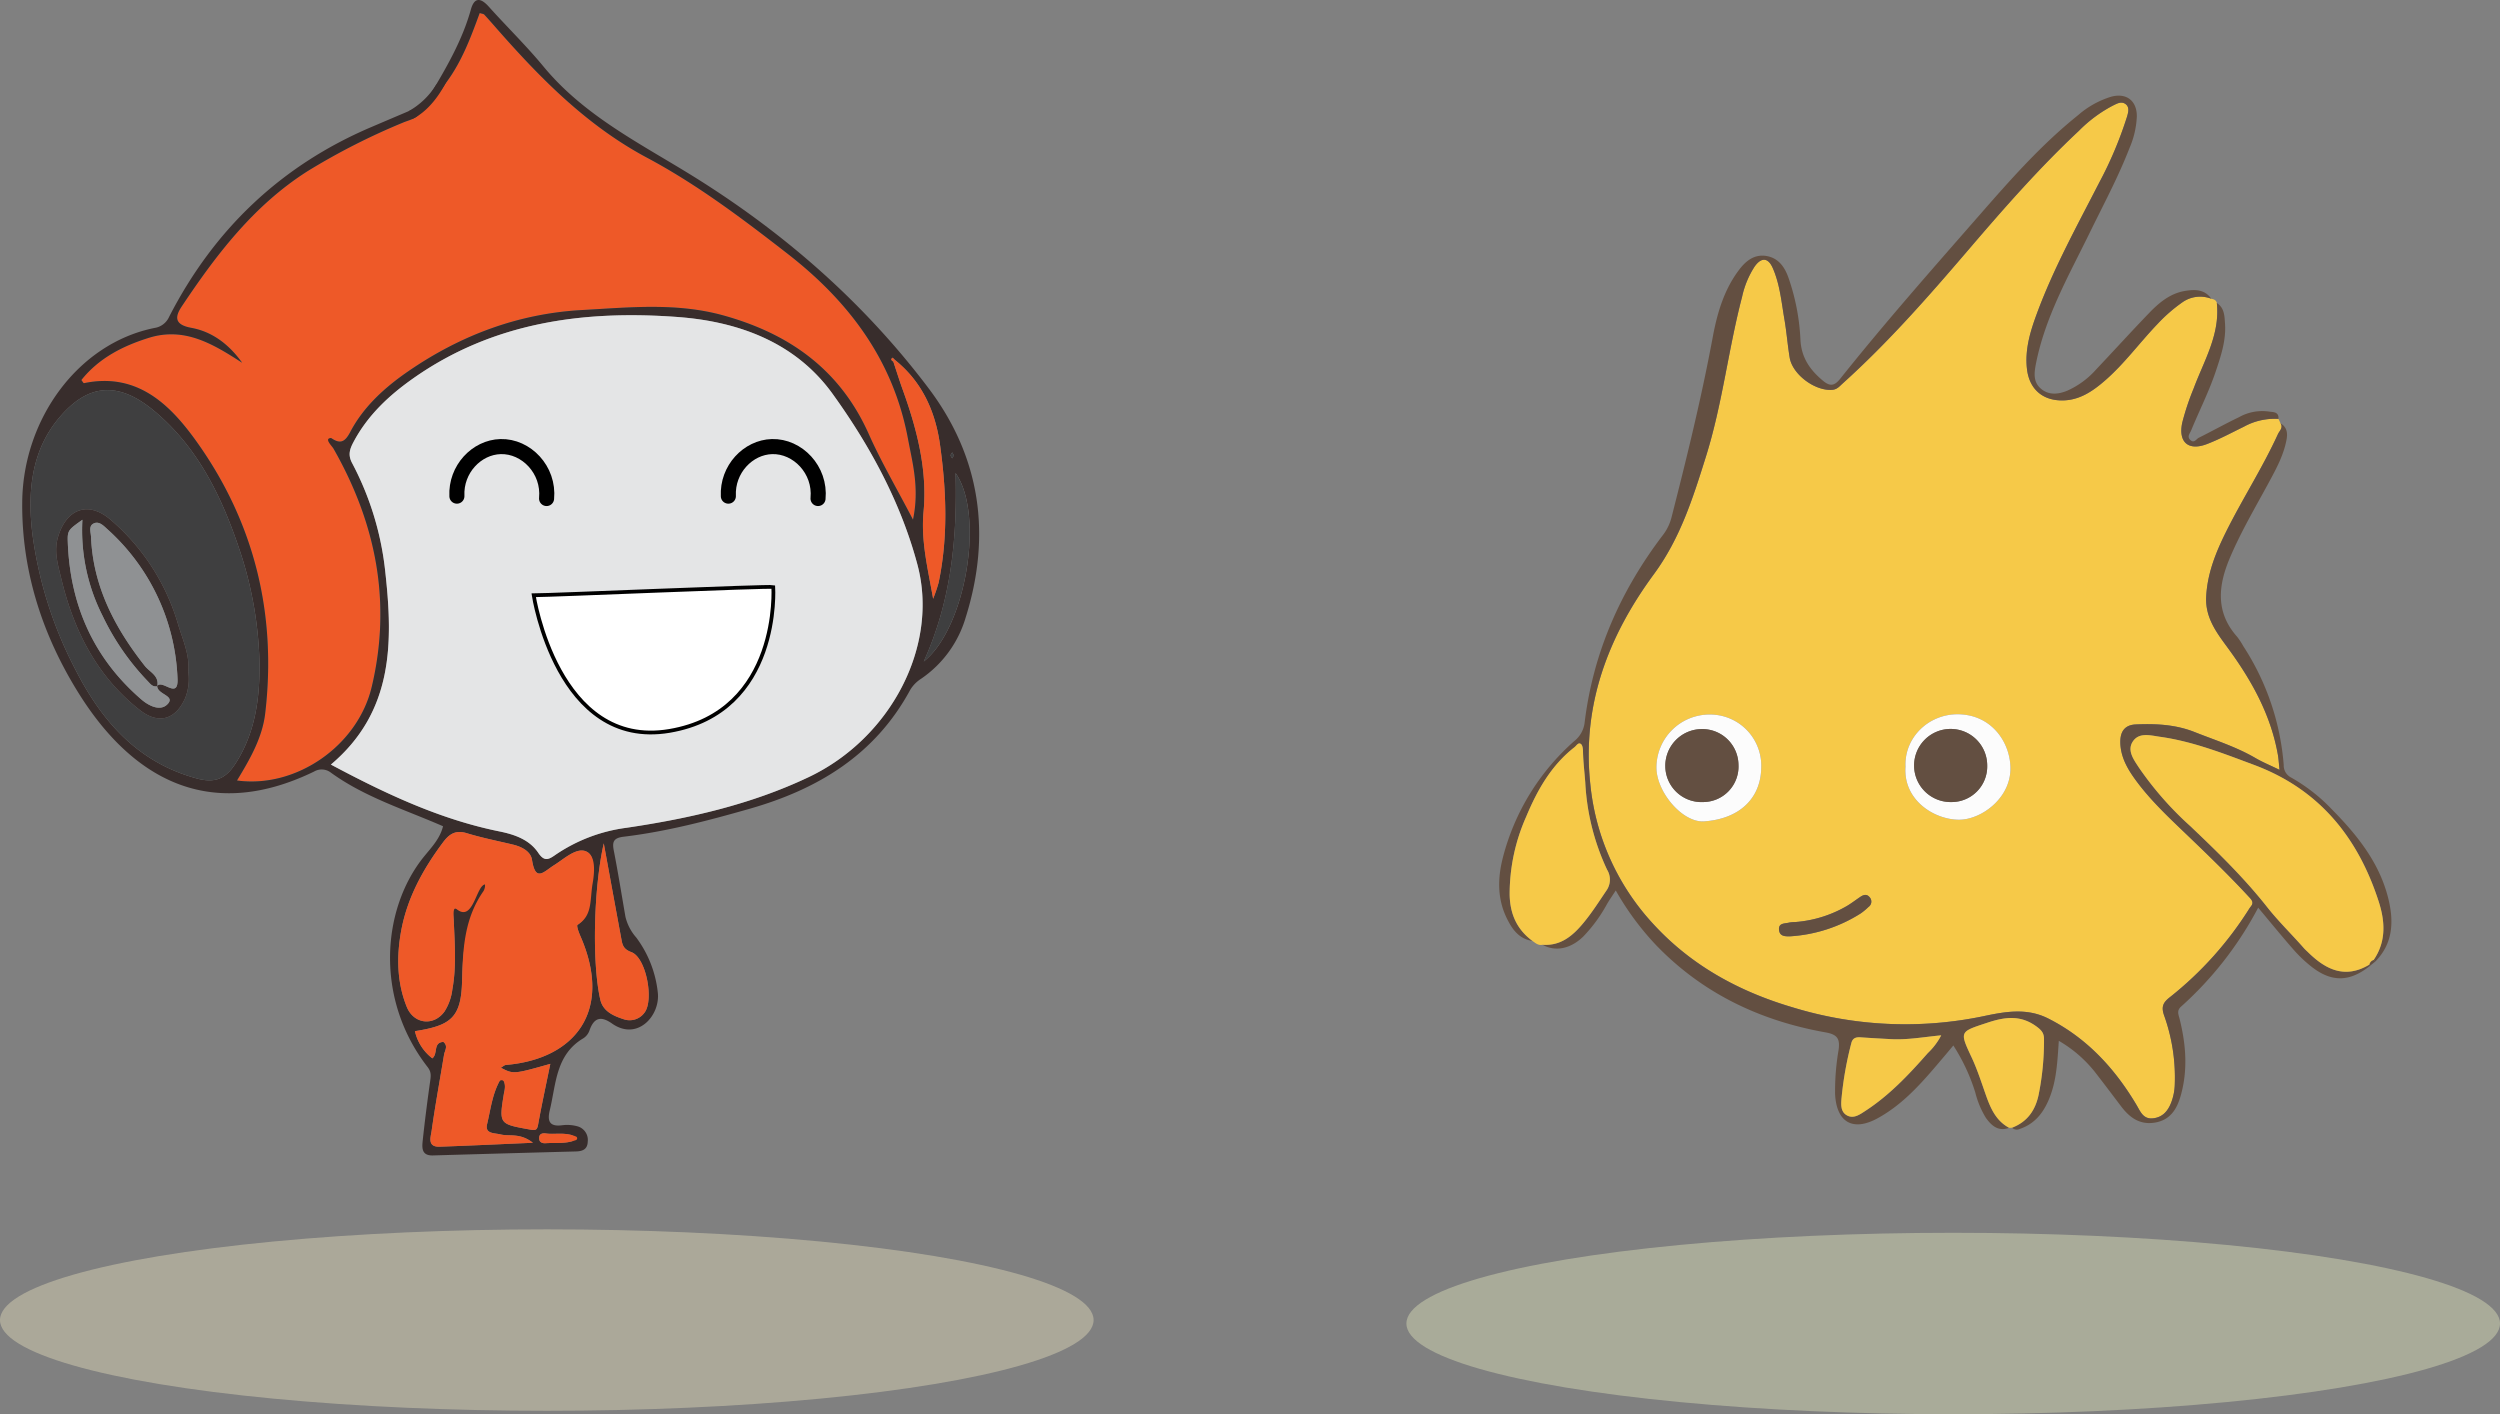 <svg xmlns="http://www.w3.org/2000/svg" width="621" height="351.294" viewBox="0 0 621 351.294"><rect x="0" y="0" width="621" height="351.294" fill="#808080" stroke="none"/><defs><style>.a{fill:#f6c948;}.b{fill:#634f41;}.c{fill:#fcfcfc;}.d{fill:#d5d9b4;}.d,.l{opacity:0.49;}.e{fill:#ee5928;}.f{fill:#382d2c;}.g{fill:#e4e5e6;}.h{fill:#3f3f40;}.i{fill:#8f9193;}.j{fill:none;stroke-width:3.743px;}.j,.k{stroke:#000;stroke-linecap:round;stroke-miterlimit:10;}.k{fill:#fff;stroke-width:0.936px;}.l{fill:#d9d2b4;}</style></defs><g transform="translate(-461.232 -402.269)"><g transform="translate(833.632 426.026)"><path class="a" d="M875.26,490.288a63.151,63.151,0,0,0-2.832,8.49c-1.055,4.863,1.49,7.122,6.133,5.337,3.132-1.2,6.109-2.816,9.135-4.29a15.923,15.923,0,0,1,8.626-1.962q.247.543.5,1.086c.753,1.115-.257,1.885-.628,2.7-3.844,8.409-8.887,16.186-12.984,24.463-2.5,5.057-4.573,10.228-4.843,16.005-.262,5.6,3.124,9.493,6.043,13.556,5.591,7.777,10.058,16.024,11.757,25.563.195,1.089.25,2.2.424,3.808-2.261-1.1-4.207-1.9-6.01-2.951-4.768-2.774-10-4.418-15.082-6.435-4.755-1.887-9.655-2.11-14.638-1.893-2.512.109-3.8,1.547-3.818,4.218-.027,3.55,1.586,6.515,3.576,9.282,3.795,5.28,8.549,9.681,13.213,14.153,5.267,5.051,10.505,10.119,15.448,15.5,1.17,1.273.28,1.852-.144,2.506A87.275,87.275,0,0,1,869.4,641.476c-1.683,1.3-2.277,2.345-1.463,4.611a45.693,45.693,0,0,1,2.63,17.121,13.589,13.589,0,0,1-.857,4.391c-.814,2.141-2.135,3.763-4.593,4.005-2.412.238-3.1-1.727-4.041-3.308-5.413-9.112-12.357-16.659-21.948-21.5-5.288-2.668-10.612-1.725-16.116-.555A95.186,95.186,0,0,1,775.541,644c-13.239-3.923-25.063-10.372-34.491-20.649a59.633,59.633,0,0,1-15.662-34.779c-2.116-19.632,4.468-36.744,15.786-52.13,6.562-8.919,9.715-18.956,12.935-29.226,4.08-13.011,5.548-26.565,8.983-39.692a22.568,22.568,0,0,1,3.1-7.487c1.685-2.387,3.371-2.27,4.526.378,1.773,4.067,2.153,8.488,2.9,12.8.536,3.12.775,6.292,1.291,9.416.7,4.234,6.351,8.38,10.616,8.006,1.186-.1,1.786-.89,2.543-1.57,11.307-10.179,21.3-21.589,31.168-33.125,8.766-10.245,17.642-20.4,27.508-29.633a34.108,34.108,0,0,1,8.291-6.191c1.107-.536,2.279-1.3,3.38-.4,1,.821.558,2.171.254,3.188a95.808,95.808,0,0,1-6.878,16.276c-5.47,10.674-11.29,21.194-15.46,32.468-1.62,4.382-3.04,8.926-2.479,13.816.525,4.581,3.393,7.539,8.062,7.789,4.559.245,8.035-2.071,11.284-4.888,4.89-4.24,8.677-9.5,13.14-14.142a39.1,39.1,0,0,1,6.133-5.334,7.622,7.622,0,0,1,7.179-.865c.624.127,1.189.331,1.366,1.043C881.853,476.891,877.823,483.4,875.26,490.288Zm-58.42,107.147c5.511.088,13.134-5.317,12.9-13.078-.2-6.5-4.951-13.134-13.192-13.117-7.2.014-13.21,5.828-12.875,13.031C803.087,592.459,810.619,597.336,816.841,597.435Zm-63.2.413c8.787-.609,14.049-5.695,14.2-13.243A12.724,12.724,0,0,0,755.1,571.3a13.186,13.186,0,0,0-13.289,13.131C741.8,590.615,748.351,598.215,753.641,597.848Zm38.894,22.87a15.025,15.025,0,0,0,1.942-1.61,1.618,1.618,0,0,0,.256-2.47c-.7-.815-1.505-.558-2.264-.051-1.086.729-2.125,1.534-3.242,2.208a30.02,30.02,0,0,1-13.013,4.062,8.231,8.231,0,0,0-1.4.117c-1.088.293-2.757.036-2.551,1.869.182,1.622,1.589,1.577,2.84,1.552A37,37,0,0,0,792.535,620.718Z" transform="translate(-702.749 -417.57)"/><path class="b" d="M905.706,503.585c-.711,3.85-2.551,7.221-4.375,10.6-3.339,6.179-6.919,12.23-9.674,18.715-2.931,6.895-3.675,13.535,1.776,19.663a18.311,18.311,0,0,1,1.54,2.348A63.006,63.006,0,0,1,905,584.4a3.378,3.378,0,0,0,1.851,3.133A43.593,43.593,0,0,1,917,595.47c6.317,6.405,11.874,13.33,14.031,22.321,1.347,5.611,1.1,11-3.286,15.45l-.4-.4c3.166-4.614,2.834-9.615,1.236-14.549-5.168-15.962-14.8-27.872-30.958-33.9-7.64-2.852-15.215-5.84-23.348-6.981-2.373-.334-5.207-1.182-6.761,1.176-1.469,2.229.211,4.472,1.5,6.447a82.152,82.152,0,0,0,12.746,14.531c6.73,6.38,13.382,12.859,19.122,20.136,2.849,3.61,6.122,6.769,9.125,10.2.308.352.664.66,1,.989,4.412,4.354,9.226,6.741,15.267,3.117.072.084.142.168.212.253-5.009,4.047-9.513,4.2-14.5.322a32.9,32.9,0,0,1-4.484-4.234c-2.971-3.379-5.81-6.874-8.843-10.488a87.8,87.8,0,0,1-19.15,24.569c-1.152,1.007-.63,2.018-.368,3.06,1.594,6.366,2.086,12.755.253,19.149-.949,3.308-2.622,6.01-6.443,6.613-3.748.593-6.247-1.279-8.343-4.049-2.205-2.913-4.4-5.831-6.646-8.713a31.713,31.713,0,0,0-8.826-7.557c-.344,5.108-.548,9.8-2.322,14.207-1.418,3.527-3.522,6.347-7.314,7.658a1.773,1.773,0,0,1-2-.274c3.767-1.45,5.78-4.255,6.607-8.153a67.813,67.813,0,0,0,1.344-13.915c0-1.5-.709-2.231-1.882-3.091-3.922-2.877-7.789-2.383-12.137-.94-6.9,2.292-7.029,2.069-3.969,8.6,1.432,3.058,2.445,6.259,3.567,9.425,1.154,3.259,2.5,6.353,5.767,8.1-2.711.971-4.387-.537-5.792-2.509a22.345,22.345,0,0,1-2.593-6.2,47.455,47.455,0,0,0-5.476-11.756c-.751.9-1.338,1.611-1.933,2.313-5.036,5.934-9.969,12.024-16.957,15.813-6.145,3.332-10.179.878-10.485-6.137a60.535,60.535,0,0,1,.877-10.917c.385-2.793-.37-3.809-3.245-4.323-16.286-2.9-30.625-9.711-42.21-21.791a69.576,69.576,0,0,1-9.9-13.458c-.853,1.315-1.543,2.3-2.15,3.326a37.381,37.381,0,0,1-5.953,8.147c-3.16,3.055-6.936,3.785-10.079,2.017,4.528.326,7.536-2.267,10.158-5.434,2.086-2.521,3.848-5.286,5.681-8a4.692,4.692,0,0,0,.191-5.2,57.769,57.769,0,0,1-5.422-21.662c-.19-2.586-.521-5.166-.566-7.771-.01-.621-.114-1.5-.515-1.8-.652-.485-1.1.4-1.574.774-5.808,4.521-9.29,10.725-12.042,17.323a47.291,47.291,0,0,0-4.088,19.333c.1,4.831,1.8,8.63,5.66,11.482-3.417-.5-5.114-3.021-6.432-5.766-2.345-4.882-2.2-10.032-.865-15.119a57.735,57.735,0,0,1,17.693-28.763,6.882,6.882,0,0,0,2.575-4.644c2.119-17.341,8.944-32.76,19.487-46.588a12.157,12.157,0,0,0,2.131-4.5c3.778-14.786,7.411-29.6,10.2-44.614,1.11-5.983,2.829-11.864,6.639-16.835,1.673-2.183,3.791-3.8,6.7-3.31,2.967.5,4.519,2.7,5.47,5.4a54.165,54.165,0,0,1,2.974,15.387c.22,4.453,2.361,7.507,5.6,10.2,1.794,1.495,2.877,1.264,4.306-.528,11.1-13.922,22.889-27.26,34.6-40.658,7.644-8.741,15.327-17.467,24.439-24.764a22.591,22.591,0,0,1,8.286-4.617c3.732-.982,6.334.986,6.33,4.861a21.942,21.942,0,0,1-1.815,7.89c-2.813,7.263-6.5,14.111-9.909,21.094-5.163,10.578-11.076,20.853-13.364,32.628-.435,2.243-.628,4.373,1.16,5.976,1.958,1.755,4.336,1.535,6.622.6a20.978,20.978,0,0,0,7.192-5.282c4.442-4.691,8.781-9.48,13.267-14.129,2.421-2.508,5.141-4.752,8.713-5.363,2.44-.416,4.954-.506,6.639,1.936a7.622,7.622,0,0,0-7.179.865,39.1,39.1,0,0,0-6.133,5.334c-4.463,4.638-8.25,9.9-13.14,14.142-3.25,2.817-6.726,5.134-11.284,4.888-4.668-.25-7.536-3.208-8.062-7.789-.561-4.89.859-9.434,2.479-13.816,4.17-11.274,9.99-21.794,15.46-32.468a95.812,95.812,0,0,0,6.878-16.276c.3-1.017.747-2.367-.254-3.188-1.1-.9-2.273-.136-3.38.4a34.108,34.108,0,0,0-8.291,6.191c-9.866,9.232-18.742,19.388-27.508,29.633-9.87,11.536-19.861,22.946-31.168,33.125-.757.679-1.357,1.465-2.544,1.57-4.264.374-9.917-3.772-10.616-8.006-.516-3.124-.756-6.3-1.291-9.416-.742-4.315-1.122-8.736-2.9-12.8-1.155-2.648-2.841-2.765-4.526-.379a22.57,22.57,0,0,0-3.1,7.487c-3.435,13.126-4.9,26.68-8.983,39.692-3.22,10.27-6.372,20.307-12.935,29.226-11.319,15.386-17.9,32.5-15.787,52.13a59.634,59.634,0,0,0,15.662,34.78c9.428,10.278,21.252,16.726,34.491,20.649a95.186,95.186,0,0,0,47.469,2.24c5.5-1.17,10.828-2.113,16.116.555,9.591,4.842,16.535,12.389,21.948,21.5.938,1.581,1.629,3.546,4.041,3.308,2.458-.242,3.779-1.865,4.593-4.005a13.594,13.594,0,0,0,.857-4.391,45.692,45.692,0,0,0-2.63-17.121c-.814-2.267-.22-3.311,1.463-4.611A87.274,87.274,0,0,0,896.508,620c.423-.654,1.314-1.233.144-2.506-4.943-5.379-10.182-10.447-15.448-15.5-4.664-4.472-9.419-8.873-13.213-14.153-1.99-2.768-3.6-5.732-3.576-9.282.022-2.671,1.306-4.109,3.818-4.218,4.982-.217,9.883.006,14.638,1.893,5.086,2.017,10.313,3.661,15.082,6.435,1.8,1.049,3.75,1.851,6.01,2.951-.174-1.605-.229-2.719-.424-3.808-1.7-9.538-6.166-17.786-11.757-25.563-2.919-4.062-6.3-7.957-6.043-13.556.271-5.777,2.34-10.948,4.843-16.005,4.1-8.277,9.14-16.055,12.984-24.463.371-.814,1.381-1.584.629-2.7C905.774,500.479,906.021,501.878,905.706,503.585ZM807.475,652.513c-2.521-.136-5.041-.272-7.559-.45-1.155-.082-2,.166-2.319,1.438a86.3,86.3,0,0,0-2.416,13.5c-.142,1.614-.365,3.622,1.46,4.519,1.6.786,3.085-.3,4.4-1.158,6.006-3.89,10.855-9.054,15.54-14.374a16.734,16.734,0,0,0,3.341-4.42C815.6,651.976,811.566,652.733,807.475,652.513Z" transform="translate(-710.127 -418.147)"/><path class="a" d="M720.042,575.7c4.528.326,7.536-2.267,10.158-5.434,2.086-2.521,3.848-5.286,5.681-8a4.692,4.692,0,0,0,.191-5.2,57.771,57.771,0,0,1-5.422-21.662c-.19-2.586-.521-5.166-.566-7.771-.01-.621-.114-1.5-.515-1.8-.652-.485-1.1.4-1.574.774-5.808,4.521-9.29,10.725-12.041,17.323a47.289,47.289,0,0,0-4.088,19.333c.1,4.831,1.8,8.63,5.66,11.482C718.28,575.29,718.993,575.941,720.042,575.7Z" transform="translate(-709.267 -364.779)"/><path class="a" d="M799.225,598.532c3.768-1.45,5.78-4.255,6.607-8.153a67.824,67.824,0,0,0,1.344-13.915c0-1.5-.709-2.231-1.882-3.091-3.922-2.877-7.789-2.383-12.137-.94-6.905,2.292-7.029,2.069-3.969,8.6,1.432,3.058,2.445,6.259,3.567,9.425,1.154,3.259,2.5,6.353,5.767,8.1Z" transform="translate(-671.845 -342.161)"/><path class="b" d="M832.188,452.571c.847,7.815-3.183,14.325-5.746,21.212a63.132,63.132,0,0,0-2.832,8.49c-1.055,4.863,1.49,7.122,6.133,5.337,3.132-1.2,6.109-2.816,9.134-4.29a15.923,15.923,0,0,1,8.626-1.961c.147-1.9-1.478-1.644-2.479-1.836a11.788,11.788,0,0,0-7.328,1.417c-3.374,1.611-6.64,3.447-9.992,5.11-.629.311-1.164,1.495-2.134.51-.832-.845-.042-1.626.232-2.3,2.023-4.932,4.45-9.691,6.146-14.765,1.282-3.832,2.563-7.661,2.28-11.766C834.1,455.842,834.105,453.8,832.188,452.571Z" transform="translate(-653.932 -401.065)"/><path class="b" d="M854.8,563.054q.631-.509,1.263-1.016c-.133-.133-.268-.266-.4-.4a1.506,1.506,0,0,0-1.074,1.164C854.661,562.885,854.731,562.969,854.8,563.054Z" transform="translate(-638.442 -346.945)"/><path class="c" d="M790.467,520.852c8.241-.016,13,6.613,13.192,13.117.232,7.761-7.391,13.167-12.9,13.078-6.221-.1-13.753-4.976-13.165-13.165C777.257,526.68,783.266,520.865,790.467,520.852Zm7.423,12.646a9.081,9.081,0,1,0-8.941,9.158A8.851,8.851,0,0,0,797.889,533.5Z" transform="translate(-676.666 -367.183)"/><path class="c" d="M749.521,520.895a12.724,12.724,0,0,1,12.742,13.3c-.15,7.549-5.412,12.634-14.2,13.243-5.289.367-11.843-7.233-11.832-13.415A13.186,13.186,0,0,1,749.521,520.895Zm7.091,12.458a8.992,8.992,0,0,0-9.332-8.84,9.122,9.122,0,0,0-8.844,9.342,8.985,8.985,0,0,0,9.368,8.781A8.829,8.829,0,0,0,756.612,533.352Z" transform="translate(-697.173 -367.163)"/><path class="b" d="M759.433,561.12a36.945,36.945,0,0,0,17.429-5.672,15.048,15.048,0,0,0,1.942-1.61,1.618,1.618,0,0,0,.256-2.47c-.7-.815-1.505-.558-2.264-.051-1.086.729-2.125,1.534-3.242,2.208a30.02,30.02,0,0,1-13.013,4.062,8.237,8.237,0,0,0-1.4.117c-1.088.293-2.758.036-2.551,1.869C756.777,561.2,758.184,561.15,759.433,561.12Z" transform="translate(-687.077 -352.301)"/><path class="a" d="M874.265,581.326a1.505,1.505,0,0,1,1.074-1.164c3.166-4.614,2.834-9.615,1.236-14.549-5.168-15.962-14.8-27.872-30.958-33.9-7.64-2.852-15.215-5.84-23.348-6.981-2.373-.334-5.207-1.182-6.761,1.176-1.469,2.229.211,4.472,1.5,6.447a82.139,82.139,0,0,0,12.746,14.531c6.73,6.38,13.382,12.859,19.122,20.136,2.849,3.61,6.123,6.769,9.125,10.2.308.352.664.66,1,.989C863.41,582.564,868.224,584.95,874.265,581.326Z" transform="translate(-658.119 -365.47)"/><path class="a" d="M791.75,574.153c-4.33.41-8.361,1.167-12.452.947-2.521-.136-5.041-.272-7.559-.45-1.155-.082-2,.166-2.319,1.438a86.3,86.3,0,0,0-2.416,13.5c-.142,1.614-.365,3.622,1.46,4.518,1.6.786,3.085-.3,4.4-1.158,6.006-3.89,10.855-9.053,15.54-14.374A16.734,16.734,0,0,0,791.75,574.153Z" transform="translate(-681.949 -340.734)"/><path class="b" d="M788.228,541.439a8.851,8.851,0,0,0,8.941-9.158,9.081,9.081,0,1,0-8.941,9.158Z" transform="translate(-675.946 -365.966)"/><path class="b" d="M747.075,541.437a8.829,8.829,0,0,0,8.808-9.284,8.992,8.992,0,0,0-9.332-8.84,9.122,9.122,0,0,0-8.844,9.342A8.985,8.985,0,0,0,747.075,541.437Z" transform="translate(-696.444 -365.963)"/></g><ellipse class="d" cx="135.825" cy="22.535" rx="135.825" ry="22.535" transform="translate(810.582 708.494)"/><g transform="translate(466.744 402.269)"><path class="e" d="M559.324,427.417l2.119-2.781c2.294.212,2.986-1.671,4.032-3.087,3.82-5.175,6.022-11.156,8.213-17.115.548.18.943.187,1.131.389,1.118,1.2,2.189,2.443,3.272,3.676,10.879,12.374,22.333,23.96,37.154,31.869,12.474,6.657,23.767,15.19,34.935,23.871,15.3,11.9,26.263,26.537,29.879,45.905,1.142,6.108,2.906,12.284,1.255,20.13-4.113-7.9-7.927-14.4-10.976-21.243-7.1-15.936-19.589-24.869-35.99-29.453-11.711-3.274-23.465-2.02-35.24-1.372-15.809.869-30.123,6.262-43.09,15.16-5.837,4.005-11.181,8.817-14.5,15.158-1.414,2.7-2.627,2.9-4.742,1.469-.479,1.384.208,1.967.6,2.656,10.571,18.55,14.485,38.207,9.476,59.208-3.48,14.6-18.777,25.22-33.449,23.209,3.194-5.282,6.286-10.607,7-16.651,2.9-24.653-2.672-47.439-17.073-67.568-6.534-9.133-14.709-17.232-27.94-14.476-.13.027-.361-.419-.651-.775,4.361-5.475,10.328-8.479,16.786-10.493,8.892-2.771,16.014,1.591,23.163,6.212-3.2-4.486-7.346-7.718-12.627-8.686-4.121-.756-4.186-2.618-2.4-5.306,8.6-12.9,17.925-25.145,31.295-33.63a166.565,166.565,0,0,1,23.654-12.039C556.531,430.832,559.309,430.536,559.324,427.417Z" transform="translate(-460.043 -401.195)"/><path class="f" d="M564.2,428.492c-.015,3.118-2.793,3.414-4.712,4.239a166.561,166.561,0,0,0-23.654,12.039c-13.37,8.485-22.693,20.732-31.295,33.63-1.791,2.687-1.725,4.55,2.4,5.306,5.28.968,9.429,4.2,12.627,8.686-7.149-4.622-14.271-8.983-23.163-6.212-6.458,2.014-12.425,5.018-16.786,10.493.29.356.521.8.651.775,13.231-2.756,21.406,5.343,27.94,14.476,14.4,20.129,19.973,42.914,17.073,67.568-.711,6.045-3.8,11.37-7,16.651,14.672,2.011,29.969-8.614,33.449-23.209,5.009-21,1.1-40.658-9.476-59.208-.392-.688-2.445-2.572-.6-2.656,2.114,1.435,3.328,1.233,4.742-1.469,3.317-6.341,8.661-11.153,14.5-15.158,12.966-8.9,27.28-14.29,43.09-15.16,11.775-.648,23.529-1.9,35.24,1.372,16.4,4.584,28.889,13.517,35.99,29.453,3.049,6.842,6.863,13.343,10.976,21.243,1.65-7.846-.114-14.023-1.255-20.13-3.616-19.369-14.575-34.009-29.879-45.905-11.168-8.681-22.461-17.214-34.935-23.871-14.822-7.909-26.275-19.5-37.154-31.869-1.083-1.233-2.155-2.476-3.272-3.676-.189-.2-.584-.21-1.131-.389-2.19,5.959-4.393,11.94-8.213,17.115-1.046,1.415-1.739,3.3-4.032,3.087,4-6.711,7.93-13.45,10.049-21.076.857-3.081,2.425-2.967,4.438-.726,4.493,5.009,9.336,9.721,13.614,14.9,10.319,12.5,24.659,19.409,37.96,27.737,22.348,13.994,41.863,31.186,57.708,52.2,12.9,17.112,15.631,36.419,9.187,56.912A27.937,27.937,0,0,1,688.2,570.875a8.5,8.5,0,0,0-2.7,2.761c-8.705,16.11-22.886,24.685-39.944,29.549-10.263,2.927-20.558,5.641-31.165,6.915-2.439.293-2.98,1.109-2.532,3.4,1.071,5.47,1.947,10.979,2.9,16.475a12,12,0,0,0,2.687,5.171,27.77,27.77,0,0,1,5.344,13.554c.744,5.711-4.975,12.3-11.37,7.809-2.768-1.944-4.481-1.456-5.59,1.731a3.816,3.816,0,0,1-1.492,1.921c-6.914,4.068-6.791,11.374-8.371,17.908-.637,2.636-.108,4.118,3.043,3.717a9.538,9.538,0,0,1,3.9.28,3.511,3.511,0,0,1,2.487,3.8c-.067,1.958-1.338,2.382-3,2.425q-17.719.469-35.438.989c-2.832.085-2.75-1.852-2.556-3.669.522-4.884,1.143-9.758,1.831-14.623.187-1.326.383-2.379-.59-3.631-13.313-17.135-11.326-39.555-.86-52.384,1.807-2.216,3.92-4.411,4.671-7.465-9.522-4.165-19.478-7.213-27.94-13.376a3.725,3.725,0,0,0-4.112-.2c-27.29,13.233-46.136.271-58.471-19.487-8.97-14.365-14.181-30.309-14.006-47.5.208-20.488,13.806-39.359,32.848-43.211a4.713,4.713,0,0,0,3.637-2.762c11.118-21.664,27.731-37.549,50.217-47.137Q557.907,431.156,564.2,428.492Zm117.49,63.178c-.2-.191-.549-.573-.585-.545-.564.429-.214.717.2.973.775,2.322,1.5,4.662,2.333,6.963,3.53,9.791,6.151,19.9,5.181,30.271-.678,7.257,1,13.882,2.375,21.674a40.607,40.607,0,0,0,1.357-3.98c2.385-11.379,1.945-22.823.362-34.22C691.757,504.489,688.47,497.1,681.688,491.669ZM541.6,592.19c13.6,7.254,27.055,13.595,41.848,16.6,3.773.766,7.456,2.036,9.66,5.316,1.5,2.232,2.554,1.7,4.207.548a40.617,40.617,0,0,1,17.712-6.764c15.6-2.309,30.964-5.786,45.289-12.6,20.367-9.686,32.365-32.579,26.98-52.766-4.118-15.435-11.795-29.553-21.077-42.43-9.212-12.781-23.35-17.953-38.48-19.081-23.347-1.74-45.883,1.285-65.732,15.269-5.977,4.212-11.195,9.087-14.7,15.616-.956,1.782-1.574,3.277-.426,5.416a74.222,74.222,0,0,1,8.244,27.131C557.047,561.914,557.134,579.072,541.6,592.19Zm-17.72-24.722a95.373,95.373,0,0,0-5.446-30.019c-4.291-12.48-10.123-24.167-20.522-32.936-8.838-7.453-16.431-7.248-23.829,1.544-6.986,8.3-7.863,18.614-6.64,28.784a101.1,101.1,0,0,0,10.568,33.494c6.534,12.908,15.495,23.318,30.358,27.327,4.537,1.224,7.144-.072,9.449-3.594C523.387,583.552,523.877,573.97,523.879,567.468Zm67.9,118.666c-3.257-2.544-5.846-1.519-8.056-2.081-1.471-.374-3.92-.091-3.328-2.536.925-3.814,1.318-7.882,3.564-11.516,1.263,1.381.839,2.557.661,3.642-1.3,7.909-1.293,7.8,6.389,9.2,1.625.3,1.83.045,2.092-1.394.892-4.9,1.954-9.779,3-14.914-9.149,2.584-9.149,2.584-12.282.961.462-.262.85-.658,1.27-.694,17.314-1.489,26.625-13.559,18.442-32.106-.383-.868-.951-2.488-.673-2.686,3.637-2.585,2.478-6.607,3.081-9.932.512-2.823,1.577-6.91-.688-8.189-2.455-1.386-5.648,1.686-8.216,3.292-2.553,1.6-4.617,4.332-5.479-1.323-.323-2.123-2.57-3.277-4.779-3.8-3.821-.913-7.689-1.679-11.44-2.826-2.71-.83-4.3.156-5.834,2.21-4.981,6.652-8.941,13.831-10.448,22.042-1.161,6.333-1.083,12.791,1.383,18.885,1.752,4.327,6.7,4.855,9.372,1.17a13.159,13.159,0,0,0,1.96-5.511c1.052-5.718.57-11.452.347-17.192-.037-.994-.592-3.432.567-2.9,1.421.655,2.627.64,3.254-.827a29.771,29.771,0,0,1,1.76-3.262,7.3,7.3,0,0,1,1.8-1.917.3.3,0,0,1,.195-.084c.1.008.166.108.2.2.362.875-.214,1.829-.723,2.626-4.007,6.28-4.83,13.842-4.987,21.127-.2,9.238-2.716,11.2-11.715,12.612a11.716,11.716,0,0,0,4.328,6.749c1.456-1.185.123-3.942,2.744-4.079,1.245,1.04.329,2.144.156,3.2-1.039,6.307-2.2,12.6-3.088,18.924-.206,1.465-1.154,4.011,2,3.9C575.881,686.86,583.145,686.505,591.776,686.134Zm17.6-74.372c-2.511,11.038-2.957,29.713-.862,38.83.66,2.876,3.235,4.008,5.7,4.816a4.547,4.547,0,0,0,5.289-1.614c2.374-3.1.419-13.656-3.268-15.014-2.147-.792-2.249-1.971-2.533-3.5C612.271,627.578,610.867,619.871,609.379,611.762Zm79.488-45.18c10.411-8.2,15.22-36.445,7.893-46.817C697.242,536.3,695.555,551.849,688.867,566.582ZM601.3,685.821a.836.836,0,0,0,.033-1.622c-2.336-.6-4.363-.1-6.284-.374-.817-.117-1.7,0-1.728,1.115-.03,1.091.823,1.366,1.661,1.3C596.948,686.092,598.969,686.385,601.3,685.821ZM696.352,515.4l-.422-.76c-.138.244-.383.488-.385.73s.24.5.373.753Z" transform="translate(-464.916 -402.269)"/><path class="g" d="M516.167,566.222c15.535-13.117,15.448-30.276,13.524-47.744a74.223,74.223,0,0,0-8.244-27.131c-1.147-2.14-.53-3.634.427-5.416,3.506-6.529,8.723-11.4,14.7-15.616,19.849-13.984,42.385-17.009,65.732-15.269,15.13,1.128,29.268,6.3,38.48,19.081,9.283,12.876,16.96,26.995,21.077,42.43,5.385,20.187-6.613,43.079-26.98,52.766-14.325,6.812-29.691,10.289-45.289,12.6a40.616,40.616,0,0,0-17.712,6.764c-1.653,1.154-2.707,1.685-4.208-.548-2.2-3.28-5.886-4.55-9.66-5.316C543.222,579.816,529.766,573.475,516.167,566.222Z" transform="translate(-439.485 -376.301)"/><path class="h" d="M523.195,535.329c0,6.5-.492,16.084-6.063,24.6-2.3,3.522-4.912,4.818-9.449,3.594-14.863-4.008-23.824-14.419-30.358-27.327A101.1,101.1,0,0,1,466.757,502.7c-1.222-10.17-.346-20.483,6.64-28.784,7.4-8.792,14.991-9,23.829-1.544,10.4,8.769,16.231,20.456,20.522,32.936A95.372,95.372,0,0,1,523.195,535.329Zm-17.711,1.578c.395-4-1.35-7.809-2.527-11.687a54.094,54.094,0,0,0-16.8-26.016c-5.491-4.677-10.831-2.737-12.965,4.119-1.174,3.772-.057,7.153.768,10.583,3.1,12.885,8.85,24.273,19.529,32.625,4.667,3.651,8.936,2.334,11.288-3.126A13,13,0,0,0,505.484,536.907Z" transform="translate(-464.232 -370.13)"/><path class="e" d="M560.8,617.594c-8.63.371-15.894.726-23.163.974-3.152.108-2.205-2.439-2-3.9.89-6.328,2.05-12.618,3.088-18.924.173-1.052,1.089-2.156-.156-3.2-2.621.136-1.288,2.894-2.744,4.079a11.717,11.717,0,0,1-4.328-6.749c9-1.412,11.515-3.374,11.715-12.612.175-8.076.606-15.472,5.325-22.208a3.044,3.044,0,0,0,.375-1.653c-2.229.337-2.922,9.5-7.053,6.162-1-.8-.757,1.74-.72,2.734.223,5.739.7,11.473-.347,17.191a13.158,13.158,0,0,1-1.96,5.511c-2.669,3.685-7.62,3.157-9.372-1.17-2.466-6.094-2.544-12.552-1.383-18.885,1.507-8.211,5.467-15.39,10.448-22.042,1.537-2.054,3.124-3.04,5.834-2.21,3.751,1.148,7.619,1.914,11.44,2.826,2.208.528,4.456,1.682,4.779,3.8.862,5.654,2.927,2.919,5.479,1.323,2.568-1.605,5.76-4.677,8.216-3.292,2.265,1.279,1.8,5.434,1.287,8.258-.6,4.128-.04,7.61-3.679,9.863-.29.18.29,1.818.673,2.686,8.183,18.547-1.128,30.617-18.442,32.106-.42.036-.808.432-1.27.694,3.133,1.623,3.133,1.623,12.282-.961-1.049,5.135-2.111,10.01-3,14.914-.262,1.439-.467,1.691-2.092,1.395-7.682-1.4-7.685-1.3-6.389-9.2a4.356,4.356,0,0,0-.014-2.672.668.668,0,0,0-1.2,0c-1.77,3.38-2.171,7.073-3.015,10.551-.593,2.445,1.857,2.162,3.328,2.536C554.95,616.075,557.538,615.05,560.8,617.594Z" transform="translate(-433.936 -333.729)"/><path class="e" d="M562.2,542.284c1.489,8.109,2.892,15.817,4.326,23.519.284,1.528.386,2.707,2.533,3.5,3.687,1.359,5.642,11.913,3.268,15.015a4.547,4.547,0,0,1-5.289,1.615c-2.464-.808-5.039-1.941-5.7-4.816C559.239,572,559.684,553.322,562.2,542.284Z" transform="translate(-417.733 -332.792)"/><path class="e" d="M609.924,462.019c6.781,5.431,10.068,12.821,11.225,21.138,1.583,11.4,2.023,22.841-.362,34.22a40.622,40.622,0,0,1-1.357,3.98c-1.374-7.792-3.052-14.418-2.374-21.674.969-10.376-1.652-20.48-5.182-30.271-.829-2.3-1.557-4.641-2.332-6.963C609.67,462.306,609.8,462.163,609.924,462.019Z" transform="translate(-393.151 -372.62)"/><path class="h" d="M614.594,527.615c6.688-14.733,8.376-30.278,7.893-46.817C629.814,491.17,625,519.418,614.594,527.615Z" transform="translate(-390.644 -363.302)"/><path class="e" d="M559.9,591.219a.481.481,0,0,1-.025.89c-2.835,1.019-5.2.594-7.48.768-.838.064-1.691-.211-1.661-1.3.03-1.118.911-1.231,1.728-1.115C554.695,590.774,557.071,590.052,559.9,591.219Z" transform="translate(-422.331 -308.904)"/><path class="h" d="M619.864,478.132l-.434.723c-.133-.25-.373-.5-.373-.753s.247-.486.385-.73Z" transform="translate(-388.428 -365.002)"/><path class="e" d="M609.706,462.629c-.417-.256-.768-.543-.2-.973.036-.028.383.353.586.543C609.962,462.343,609.835,462.487,609.706,462.629Z" transform="translate(-393.316 -372.801)"/><path class="f" d="M503.365,527.088a13,13,0,0,1-.709,6.5c-2.352,5.46-6.621,6.776-11.287,3.126-10.678-8.352-16.427-19.74-19.529-32.625-.824-3.429-1.942-6.811-.768-10.583,2.134-6.856,7.474-8.8,12.965-4.119a54.094,54.094,0,0,1,16.8,26.016C502.016,519.279,503.761,523.092,503.365,527.088Zm-7.723,3.661c1.246-1.821,5.333,3.53,5.054-1.92a52.5,52.5,0,0,0-17.566-37.194c-.887-.816-2.081-2.042-3.443-1.191-1.083.679-.525,2.108-.48,3.2.5,12.339,5.916,22.63,13.373,32.091,1.209,1.535,3.613,2.416,3.085,5.036-1.182.248-1.727-.609-2.418-1.315a61.742,61.742,0,0,1-11.135-16.107,47.089,47.089,0,0,1-5.042-23.935c-3.372,2.418-3.733,2.6-3.643,5.333.516,15.668,6.3,28.964,18.276,39.3,1.906,1.646,4.845,3.1,6.631,1.049C500.08,533.093,495.717,532.813,495.642,530.749Z" transform="translate(-462.113 -360.311)"/><path class="i" d="M492.86,529.664c.528-2.62-1.876-3.5-3.085-5.036-7.457-9.461-12.869-19.752-13.373-32.091-.045-1.089-.6-2.518.48-3.2,1.362-.851,2.556.376,3.443,1.191a52.5,52.5,0,0,1,17.566,37.194c.278,5.449-3.808.1-5.054,1.92Z" transform="translate(-459.308 -359.206)"/><path class="i" d="M494.7,529.891c.075,2.063,4.438,2.343,2.693,4.348-1.786,2.054-4.725.6-6.631-1.049-11.976-10.34-17.76-23.636-18.276-39.3-.09-2.737.271-2.915,3.643-5.333a47.089,47.089,0,0,0,5.042,23.935A61.742,61.742,0,0,0,492.3,528.6c.691.706,1.236,1.564,2.418,1.315Z" transform="translate(-461.168 -359.453)"/><path class="f" d="M535.81,417.522a18.923,18.923,0,0,1-6.751,6.413l.907,1.911s4.318-1.547,8.095-8.515S535.81,417.522,535.81,417.522Z" transform="translate(-433.087 -396.308)"/><path class="j" d="M604.433,489.31c.687-7.143-5.075-13.07-11.43-12.9-5.944.163-11.169,5.629-10.845,12.311" transform="translate(-406.746 -365.479)"/><path class="j" d="M559.366,489.31c.687-7.143-5.075-13.07-11.43-12.9-5.945.163-11.169,5.629-10.845,12.311" transform="translate(-429.109 -365.479)"/><path class="k" d="M609.349,499.731c-1.193-.293-55.118,2.051-59.513,2.051,0,0,5.861,38.393,33.7,33.7S609.349,499.731,609.349,499.731Z" transform="translate(-422.778 -353.919)"/></g><ellipse class="l" cx="135.825" cy="22.535" rx="135.825" ry="22.535" transform="translate(461.232 707.639)"/></g></svg>